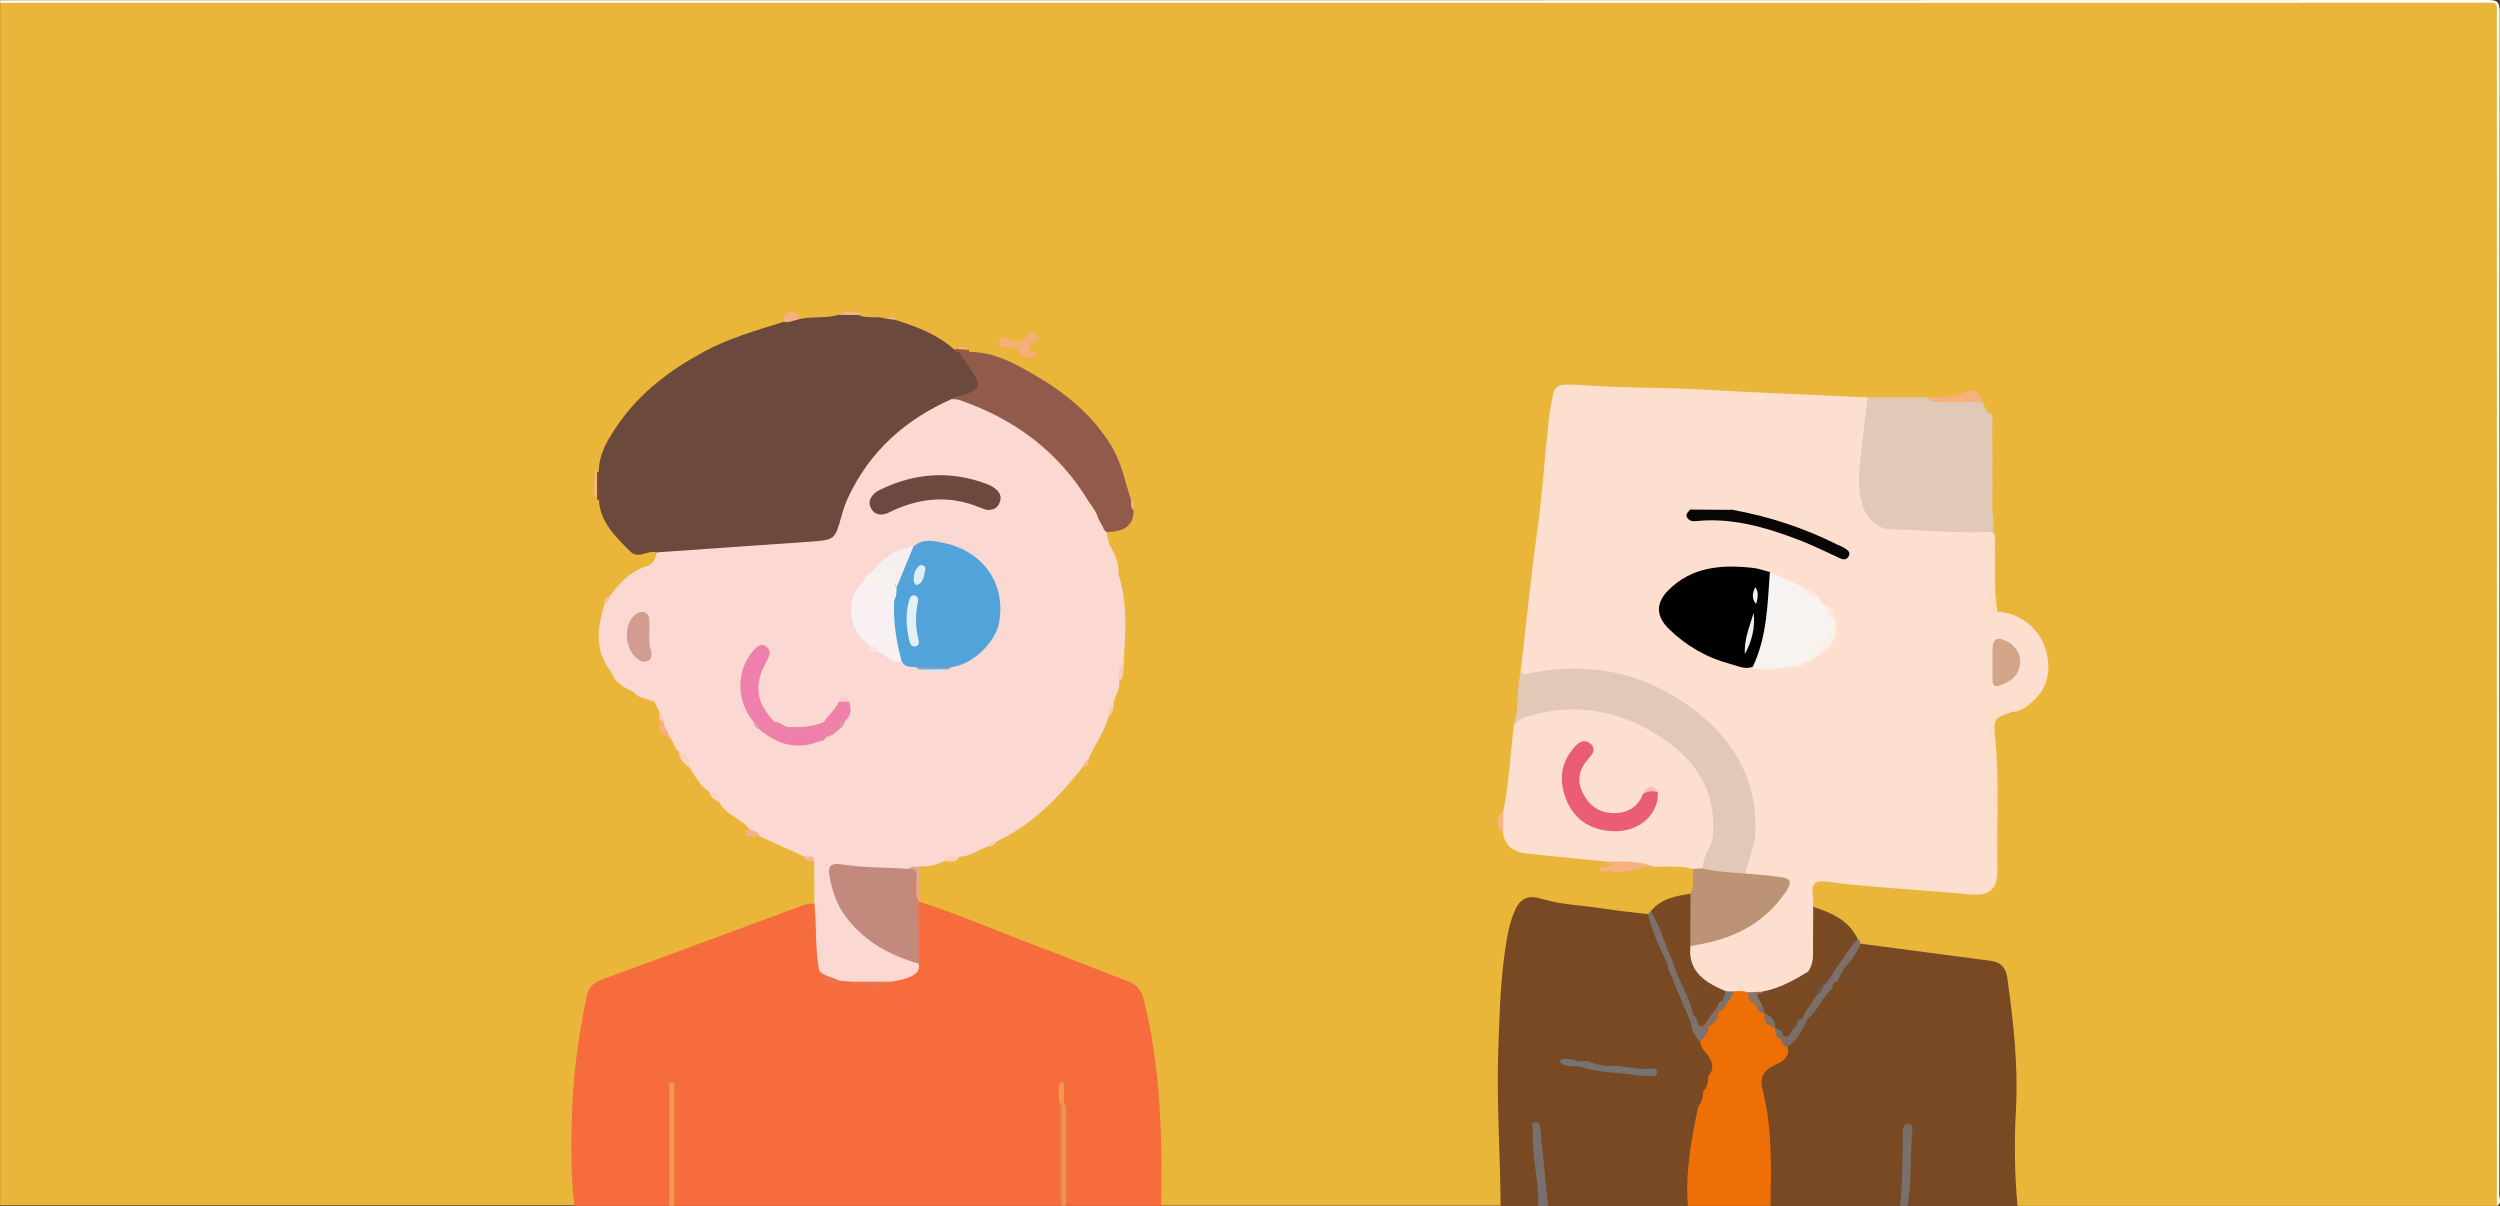 <svg width="595" height="287" viewBox="0 0 595 287" fill="none" xmlns="http://www.w3.org/2000/svg">
<rect x="0" y="0" width="595" height="287" fill="#333333" stroke="none"/>
<g clip-path="url(#clip0_5114_43867)">
<path d="M594.256 287H480.165C478.677 284.941 478.677 282.509 478.652 280.177C478.628 273.975 478.702 267.772 478.95 261.545C479.322 252.093 478.305 242.64 476.768 233.262C476.347 230.632 474.537 229.789 472.182 229.441C464.075 228.3 455.943 227.258 447.812 226.166C446.25 225.968 444.663 225.819 443.175 225.224C442.556 224.951 442.109 224.454 441.738 223.909C440.2 221.304 437.969 219.492 435.267 218.178C433.656 217.384 431.697 216.962 430.804 215.076C430.581 214.406 430.507 213.712 430.507 213.042C430.457 209.742 431.399 208.675 434.722 208.849C439.556 209.122 444.365 209.693 449.175 210.238C455.571 210.958 461.943 211.404 468.364 211.851C473.049 212.174 474.115 211.206 474.537 206.542C474.661 197.784 474.587 189.001 474.562 180.243C474.562 178.085 473.892 176.001 473.942 173.793C474.041 170.22 474.487 169.6 478.057 168.98C478.504 168.806 478.975 168.632 479.446 168.533C481.057 168.235 482.297 167.293 483.462 166.201C489.015 160.644 487.305 150.248 477.983 146.775C476.892 146.378 475.603 146.403 474.859 145.237C473.644 142.731 474.066 140.051 473.967 137.422C473.843 133.998 474.239 130.574 473.719 127.15C473.62 126.828 473.57 126.48 473.52 126.133C473.025 117.896 473.322 109.684 473.273 101.447C473.273 100.653 473.397 99.884 473.074 99.14C472.901 98.892 472.702 98.619 472.529 98.371C471.909 97.478 471.24 96.634 470.942 95.567C470.223 94.054 468.76 94.029 467.62 94.476C464.546 95.642 461.348 95.146 458.224 95.493C453.687 95.493 449.15 95.667 444.638 95.394C439.68 95.865 434.746 95.146 429.838 94.724C421.532 94.029 413.227 94.749 404.947 93.756C395.997 92.689 386.948 93.459 377.973 92.615C371.23 91.995 370.362 92.565 369.792 99.314C369.346 104.425 368.379 109.486 368.205 114.646C368.082 118.194 367.338 121.692 366.941 125.215C365.677 135.908 364.412 146.601 363.247 157.294C363.173 158.088 362.95 158.857 362.751 159.602C362.305 160.619 362.255 161.735 362.355 162.777C362.677 166.251 361.71 169.55 361.14 172.9C360.47 179.549 360.495 186.297 358.537 192.772C357.024 194.658 357.049 196.543 358.487 198.454C359.652 200.761 361.611 201.853 364.115 202.175C370.214 202.994 376.412 203.068 382.461 204.334C382.634 204.383 382.907 204.433 382.981 204.582C384.27 207.733 386.824 206.467 388.857 206.021C390.568 205.649 392.253 205.276 393.989 205.152C397.063 205.4 400.335 204.284 403.137 206.467C404.203 208.527 404.203 210.536 402.988 212.546C401.178 214.009 398.749 213.96 396.765 215.027C395.476 215.721 394.162 216.366 393.047 217.384C392.65 217.706 392.204 217.929 391.708 218.053C383.7 217.781 375.817 216.416 367.933 215.076C363.52 214.332 361.809 215.2 360.545 219.567C358.983 225.025 358.685 230.657 358.239 236.264C357.347 247.304 357.52 258.369 357.619 269.41C357.669 273.95 358.413 278.465 358.19 283.006C358.115 284.37 358.239 285.809 357.198 286.926H276.377C275.187 285.611 275.435 283.948 275.46 282.385C275.609 271.593 275.286 260.826 273.7 250.133C273.154 246.411 272.237 242.764 271.543 239.067C271.047 236.438 269.659 234.899 267.204 233.957C259.271 230.88 251.313 227.878 243.404 224.727C235.967 221.775 228.455 218.947 220.993 216.019C219.976 215.622 218.96 215.225 218.34 214.233C217.646 211.628 217.67 208.998 218.29 206.368C219.927 204.681 222.331 205.103 224.265 204.284C225.554 204.011 226.967 204.334 228.083 203.366C230.413 202.622 232.62 201.605 234.851 200.687C235.694 200.563 236.388 200.116 237.058 199.645C245.264 195.427 251.412 188.828 257.362 182.005C258.081 181.583 258.378 180.913 258.478 180.119C259.94 176.795 261.8 173.694 263.287 170.394C263.709 169.525 264.254 168.682 264.204 167.64C264.378 165.705 265.394 163.993 265.717 162.083C266.411 160.668 266.783 159.18 266.51 157.592C266.584 153.027 267.279 148.462 266.584 143.847C266.237 141.639 266.064 139.406 265.518 137.223C265.32 134.618 264.502 132.162 263.461 129.78C263.312 129.507 263.188 129.21 263.114 128.912C262.94 127.994 262.519 127.076 263.337 126.232C263.907 125.811 264.601 125.736 265.295 125.637C267.675 125.372 268.89 124.033 268.94 121.618C268.741 120.65 269.609 119.558 268.568 118.69C267.279 116.532 266.956 114.051 266.138 111.743C263.907 105.417 259.94 100.381 254.759 96.213C250.445 92.739 245.908 89.688 240.9 87.256C237.727 85.718 234.405 84.998 231.033 84.254C230.785 84.18 230.537 84.056 230.314 83.907C229.471 83.088 228.43 83.411 227.438 83.46C227.166 83.46 226.893 83.386 226.645 83.287C222.629 80.235 217.943 78.498 213.357 76.588C212.464 75.397 211.373 76.662 210.407 76.389C208.423 76.042 206.266 76.786 204.457 75.372C204.531 74.777 204.432 74.553 203.688 74.777C202.324 75.174 200.812 74.851 199.498 75.596C196.622 76.588 193.647 76.265 190.722 76.389C189.358 75.496 187.945 74.057 186.904 76.762C185.937 77.903 184.499 78.052 183.185 78.399C172.128 81.351 162.212 86.462 153.857 94.302C148.725 99.115 144.609 104.797 143.048 111.917C142.899 112.14 142.7 112.289 142.477 112.364C141.833 114.324 142.651 116.383 142.031 118.318C141.957 118.566 141.982 118.74 142.031 118.715C142.105 118.665 142.18 118.591 142.229 118.516C142.502 118.516 142.75 118.591 142.948 118.789C144.039 122.387 145.725 125.637 148.403 128.366C150.138 130.127 151.799 131.666 154.526 130.624C155.171 130.376 155.89 130.549 156.46 131.07C157.154 133.08 156.014 134.444 154.452 135.065C150.758 136.553 148.105 139.233 145.576 142.086C144.857 142.607 144.634 143.376 144.634 144.219C143.023 149.355 142.849 154.367 145.948 159.081C146.841 161.661 149.27 162.604 151.179 164.092C152.617 165.233 154.576 165.308 156.014 166.474C156.857 167.144 157.427 167.987 157.625 169.079C157.724 169.65 157.724 170.22 157.724 170.791C157.575 172.478 157.799 173.966 159.559 174.76C160.798 175.753 161.319 177.192 162.038 178.507C162.509 179.896 163.253 181.087 164.368 182.054C166.129 183.841 167.17 186.198 169.054 187.91C169.823 188.803 170.69 189.621 171.558 190.415C172.971 192.102 174.83 193.244 176.591 194.534C177.458 195.179 178.326 195.849 178.648 196.965C178.797 198.553 180.037 198.007 180.929 198.156C184.673 199.595 188.342 201.183 191.788 203.267C192.457 204.16 193.846 204.21 194.317 205.376C194.912 208.527 195.11 211.653 194.168 214.754C193.647 215.572 192.78 215.796 191.937 216.094C176.442 221.576 161.145 227.58 145.651 233.039C142.254 234.229 140.643 236.239 139.973 239.787C137.42 253.184 136.726 266.681 136.998 280.252C137.048 282.435 138.362 284.742 136.676 286.851H0.024C0.024 191.408 0.024 95.964 0.024 0.496C1.066 0.099 2.181 0.372 3.247 0.372C199.126 0.372 395.005 0.372 590.884 0.372C594.975 0.372 594.553 -0.074 594.553 3.994C594.553 97.254 594.553 190.515 594.553 283.775C594.553 284.842 594.826 285.958 594.281 287H594.256Z" fill="#EAB639"/>
<path d="M136.702 287C135.809 279.904 135.958 272.784 136.107 265.664C136.33 256.087 137.693 246.61 139.602 237.231C140.024 235.197 141.015 233.981 143.023 233.237C158.791 227.456 174.534 221.576 190.301 215.746C191.417 215.324 192.557 214.952 193.772 215.051C195.235 217.334 195.136 219.939 195.26 222.47C195.383 225.025 195.383 227.605 195.805 230.136C195.78 233.138 197.763 233.212 199.945 232.989C200.788 232.766 201.606 232.766 202.424 232.989C205.647 234.502 208.87 235.768 212.118 233.063C212.986 232.592 213.952 232.344 214.894 232.121C216.729 231.649 217.795 230.582 217.795 228.598C217.646 225.571 217.622 222.544 217.795 219.517C217.969 217.979 217.547 216.366 218.341 214.903C218.464 214.779 218.613 214.679 218.737 214.555C228.679 217.805 238.273 221.973 248.041 225.645C254.859 228.225 261.627 230.955 268.444 233.535C270.601 234.354 271.667 235.693 272.238 237.976C276.254 254.102 276.651 270.526 276.353 287H254.363C253.297 285.859 253.545 284.445 253.495 283.08C253.371 276.778 253.743 270.501 253.297 264.2C253.123 263.753 252.9 263.331 252.727 262.885C252.479 261.992 252.627 261.049 252.553 260.131C252.603 261.099 252.503 262.066 252.677 263.034C253.024 270.204 252.776 277.374 252.826 284.544C252.826 285.462 252.627 286.305 251.983 287H160.477C159.609 285.983 159.907 284.742 159.907 283.576C159.882 276.555 159.907 269.534 159.907 262.513C159.907 269.633 159.907 276.753 159.907 283.874C159.907 284.941 160.13 286.082 159.312 287H136.726H136.702Z" fill="#F66C3D"/>
<path d="M442.754 224.578C453.142 225.943 463.53 227.332 473.918 228.697C476.273 228.995 477.413 230.434 477.711 232.592C479.198 243.062 480.363 253.556 479.793 264.175C479.372 271.792 479.471 279.408 480.165 287H454.01C453.093 282.658 453.836 278.292 453.936 273.95C453.96 272.685 454.208 271.419 454.258 270.179C454.258 269.832 454.332 269.162 454.134 269.187C453.489 269.311 453.96 269.956 453.836 270.353C453.638 274.893 454.035 279.458 453.341 283.998C453.167 285.09 453.068 286.156 452.25 287H421.359C420.368 285.958 420.417 284.643 420.417 283.378C420.492 274.769 420.268 266.185 418.335 257.749C417.913 255.864 418.657 254.747 420.145 253.804C421.954 252.638 423.913 251.572 424.83 249.413C426.59 247.106 428.276 244.774 429.788 242.293C431.871 239.936 432.962 236.76 435.788 235.023C436.805 234.775 437.722 234.105 438.837 234.13C439.259 234.155 439.631 234.304 439.953 234.602C440.052 234.775 440.151 234.949 440.176 235.123C440.226 235.396 440.3 235.668 440.498 235.197C440.821 234.403 441.391 233.709 441.565 232.84C441.664 232.592 441.788 232.344 441.912 232.121C442.407 231.401 442.507 230.781 441.49 230.434C440.622 229.962 440.374 229.193 440.424 228.275C440.796 226.762 441.391 225.397 442.854 224.603L442.754 224.578Z" fill="#784922"/>
<path d="M357.148 287C357.074 274.471 356.132 261.942 356.603 249.388C356.95 240.134 357.148 230.831 358.983 221.701C359.33 219.964 359.851 218.252 360.57 216.639C361.958 213.588 363.867 212.992 367.065 213.96C371.899 215.399 376.982 215.473 381.94 216.292C385.337 216.838 388.783 217.136 392.204 217.557C394.41 220.162 394.881 223.537 396.319 226.489C396.741 227.357 397.063 228.275 397.435 229.168C397.807 230.558 398.55 231.823 398.972 233.212C400.261 236.413 401.55 239.588 402.815 242.789C403.137 243.583 403.434 244.377 403.211 245.27C402.939 245.915 402.443 246.386 402.021 246.932C400.782 248.57 402.839 249.066 403.137 250.157C402.641 252.738 404.525 254.375 405.591 256.335C405.591 257.228 405.17 257.65 404.277 257.625C403.311 257.377 402.492 256.856 401.773 256.211C401.501 255.938 401.848 256.335 401.6 256.037C401.699 256.137 401.773 256.211 401.897 256.31C402.294 256.881 401.773 257.526 402.344 258.196C404.228 260.379 404.104 261.421 401.897 263.604C402.988 263.207 404.029 262.339 404.649 263.877C405.219 266.507 404.104 268.938 403.633 271.395C402.889 275.191 402.616 278.986 402.691 282.832C402.691 284.296 402.839 285.809 401.724 287.025H368.453C366.272 284.122 366.966 280.599 366.445 277.349C366.073 275.017 366.346 272.61 365.776 270.278C365.776 274 366.222 277.672 366.743 281.343C367.015 283.254 367.511 285.288 366.073 287.025H357.148V287Z" fill="#784922"/>
<path d="M401.724 287C401.079 278.937 402.517 271.097 404.203 263.257C403.955 261.967 404.525 260.801 404.823 259.585C405.244 258.419 405.963 257.377 406.013 256.087C406.93 254.301 406.608 252.688 405.517 251.075C404.847 250.108 404.079 249.14 404.327 247.825C404.798 246.535 405.666 245.468 406.161 244.203C407.103 243.136 408.07 242.045 408.541 240.655C409.236 239.663 410.277 238.968 410.822 237.852C411.368 237.008 411.715 235.991 412.682 235.47C413.723 235.048 414.739 235.023 415.781 235.47C416.995 236.438 417.268 238.149 418.557 239.043C419.152 239.762 419.896 240.358 420.367 241.176C420.689 242.665 421.904 243.508 422.797 244.6C423.268 245.344 423.516 246.213 424.16 246.858C424.631 247.577 425.301 248.197 425.449 249.115C426.168 251.745 423.987 252.738 422.4 253.482C419.475 254.871 418.78 256.583 419.574 259.709C421.83 268.666 421.532 277.845 421.383 287H401.773H401.724Z" fill="#ED6F06"/>
<path d="M594.256 287C594.256 192.847 594.256 98.718 594.256 4.565C594.256 0.099 594.802 0.645 590.289 0.645C393.543 0.645 196.796 0.645 0.049 0.645C0.149 0.471 -0.273 0.025 0.322 0.05C1.115 0.074 1.909 0.05 2.702 0.05C199.126 0.05 395.551 0.074 591.975 0C594.281 0 594.925 0.298 594.925 2.828C594.851 96.659 594.851 190.49 594.826 284.321C594.826 285.189 595.52 286.33 594.281 287H594.256Z" fill="white"/>
<path d="M366.074 287C366.346 281.046 364.462 275.24 364.834 269.311C364.884 268.542 364.016 267.276 365.404 267.103C366.569 266.954 366.545 268.169 366.644 269.063C367.239 275.042 367.834 281.021 368.454 287H366.074V287Z" fill="#79706D"/>
<path d="M455.15 269.162C454.555 275.091 455.026 281.095 454.01 287H452.225C452.869 281.07 452.77 275.141 452.894 269.187C453.638 268.343 454.357 266.78 455.15 269.187V269.162Z" fill="#79706C"/>
<path d="M159.286 287V257.724H160.476V287H159.286Z" fill="#F09B49"/>
<path d="M253.172 262.637L253.767 263.257C254.437 270.005 253.891 276.778 254.04 283.527C254.04 284.693 254.337 285.884 253.767 287H252.577C251.908 281.988 252.428 276.952 252.304 271.94C252.23 269.261 252.304 266.606 252.304 263.927C252.304 263.282 252.602 262.86 253.197 262.637H253.172Z" fill="#F28F58"/>
<path d="M252.602 263.232V287H251.982V262.066C253.098 262.017 252.925 262.587 252.602 263.257V263.232Z" fill="#E77837"/>
<path d="M253.768 287C253.768 279.086 253.768 271.171 253.768 263.257C254.71 264.15 254.338 265.291 254.338 266.333C254.363 273.23 254.338 280.128 254.338 287H253.743H253.768Z" fill="#E67636"/>
<path d="M415.954 236.165C414.814 235.768 413.649 235.842 412.484 235.966C411.938 236.363 411.343 236.611 410.649 236.537C407.674 235.817 405.244 234.155 403.335 231.798C401.774 229.863 400.98 227.705 401.997 225.224C403.112 223.859 404.773 223.834 406.286 223.512C413.277 221.973 419.227 218.798 423.442 212.868C423.987 212.099 424.979 211.355 424.359 210.288C423.863 209.42 422.822 209.569 421.929 209.494C419.599 209.32 417.194 209.444 415.112 208.006C414.517 206.914 414.963 205.897 415.335 204.855C418.26 196.419 417.12 188.356 412.558 180.913C404.278 167.466 391.733 161.14 376.238 160.222C372.395 159.999 368.528 160.073 364.71 160.966C363.669 161.214 362.305 161.661 361.884 159.924C363.247 148.809 364.289 137.645 365.85 126.53C367.04 118.07 367.586 109.511 368.478 101.001C368.726 98.569 369.173 96.138 369.644 93.707C369.966 92.094 371.156 91.523 372.718 91.523C375.866 91.523 379.015 91.846 382.163 91.995C389.65 92.342 397.162 92.268 404.649 92.689C417.938 93.459 431.226 93.955 444.514 94.575C445.605 95.741 445.258 97.13 445.134 98.52C444.614 104.425 443.077 110.23 443.622 116.234C444.217 122.759 446.646 124.917 453.092 125.066C459.117 125.215 465.141 125.885 471.19 125.662C472.281 125.612 473.372 125.786 474.264 126.555V126.605C474.835 132.112 474.388 137.645 474.463 143.153C474.463 144.12 474.091 145.162 475.405 145.609C480.289 145.758 485.247 149.256 486.809 154.392C488.222 159.031 487.677 163.522 483.71 166.995C482.346 167.491 481.132 168.211 480.14 169.277L478.975 169.426C474.438 168.98 473.669 169.922 474.339 174.363C474.686 176.671 474.76 179.052 474.835 181.409C475.033 189.87 474.24 198.33 475.355 206.765C475.554 211.653 473.545 213.315 468.587 212.843C460.679 212.099 452.745 211.603 444.812 210.933C441.391 210.635 437.969 210.263 434.573 209.817C432.143 209.494 431.053 210.338 431.424 212.868C431.573 213.836 431.499 214.828 431.524 215.821C432.887 220.956 433.185 226.042 431.102 231.079C427.73 234.13 423.813 236.041 419.326 236.735C418.161 236.735 416.971 236.884 415.93 236.165H415.954Z" fill="#FCDFCF"/>
<path d="M218.638 229.292C219.084 231.525 217.398 232.195 215.861 232.766C214.671 233.212 213.407 233.361 212.167 233.634C208.994 234.75 205.845 234.403 202.697 233.634L199.746 233.411C197.862 233.262 195.929 233.138 194.986 231.079C193.92 225.794 194.416 220.386 193.821 215.052C193.821 211.702 193.796 208.353 193.772 205.028C193.226 204.135 191.962 204.681 191.392 203.837C187.871 202.225 184.326 200.637 180.806 199.024C180.062 198.355 178.649 198.553 178.376 197.263C176.269 194.782 172.773 193.889 171.137 190.887C170.691 189.721 169.872 188.927 168.757 188.431C166.501 186.992 165.435 184.635 164.022 182.551C163.327 181.285 162.633 179.995 161.617 178.928C160.303 178.085 160.377 176.323 159.262 175.331C158.419 174.413 157.353 173.594 157.526 172.106C157.501 171.163 157.427 170.22 156.931 169.377L155.741 166.97C154.923 165.779 156.014 165.432 156.609 164.911C156.956 164.836 156.659 165.258 156.758 164.886C156.807 164.688 156.659 164.663 156.609 164.886C156.311 165.01 156.014 164.985 155.716 164.886C155.146 164.613 154.725 164.142 154.229 163.745C153.708 163.174 152.94 162.951 152.394 162.479C152.295 162.579 152.469 162.628 152.444 162.703C152.494 163.1 152.37 163.422 152.097 163.695C151.75 163.943 151.353 164.043 150.932 164.018C150.064 163.968 149.37 163.497 149.147 162.728C148.576 160.867 147.089 160.346 145.477 159.924C142.106 155.731 141.957 151.042 143.246 146.105C143.445 145.361 143.643 144.616 143.866 143.847C144.263 143.252 144.436 142.508 145.006 142.036C147.386 138.786 150.014 135.908 154.105 134.717C155.568 134.296 155.94 132.832 156.311 131.492C158.716 129.731 161.592 130.103 164.27 129.929C173.74 129.284 183.186 128.391 192.681 127.969C193.474 127.944 194.243 127.671 195.036 127.622C197.49 127.473 198.457 126.183 199.127 123.801C202.87 110.056 212.117 101.05 224.563 94.922C225.009 94.699 225.505 94.6 225.976 94.501C227.488 94.178 228.926 94.55 230.315 95.046C241.991 99.289 251.288 106.633 258.453 116.73C258.974 117.45 259.395 118.244 259.618 119.112C259.717 120.65 259.47 122.337 261.354 123.082C261.527 123.28 261.651 123.503 261.75 123.751C261.775 124.62 262.692 124.942 262.965 125.662C263.015 125.959 262.965 126.232 262.841 126.48C261.949 127.498 260.833 127.423 259.693 127.076C259.544 127.026 259.47 126.803 259.395 126.753C259.023 126.629 259.048 127.175 259.271 126.853C259.494 126.53 259.718 127.274 259.47 126.977C260.61 128.341 263.114 126.704 263.833 128.961C263.907 129.11 263.932 129.259 263.907 129.433C264.106 129.78 264.403 130.276 264.254 130.524C262.692 133.303 264.651 134.916 266.213 136.677C268.419 143.698 267.874 150.869 267.378 158.039C266.56 159.329 266.981 160.941 266.287 162.256C266.734 164.39 264.874 166.027 264.973 168.111C264.279 168.781 264.304 169.749 263.882 170.543C262.816 174.14 260.56 177.192 259.073 180.591C258.627 181.161 258.527 181.955 257.833 182.377C252.082 189.671 245.735 196.27 237.157 200.29C236.537 200.637 235.818 200.86 235.298 201.381C232.943 202.175 230.934 203.862 228.306 203.887C227.265 204.855 225.629 203.887 224.637 205.004C222.778 205.946 220.77 206.244 218.712 206.244C217.993 206.864 217.101 207.088 216.208 207.385C211.275 207.807 206.391 206.914 201.457 206.815C198.259 206.765 197.961 206.79 198.705 210.015C200.639 218.649 206.738 223.487 214.374 226.836C215.861 227.506 217.72 227.531 218.638 229.243V229.292Z" fill="#FBD9D2"/>
<path d="M226.447 94.997C215.514 99.835 207.085 107.327 201.928 118.244C201.209 119.732 200.688 121.345 200.242 122.933C198.705 128.49 198.656 128.515 192.582 128.937C180.483 129.755 168.41 130.624 156.311 131.467C156.212 131.467 156.113 131.467 156.014 131.418C154.006 130.946 151.923 133.204 149.915 131.169C146.469 127.696 142.874 124.322 142.527 118.988C141.734 116.705 141.709 114.423 142.527 112.14C142.552 107.774 144.858 104.276 147.163 100.926C152.345 93.434 159.435 88.1 167.393 83.783C173.467 80.483 180.037 78.622 186.557 76.588C187.623 75.695 188.739 75.099 190.102 75.992C193.251 75.223 196.548 75.868 199.672 74.901C201.209 74.479 202.721 74.38 204.234 74.95C206.391 75.943 208.771 75.124 210.952 75.868C211.696 75.868 212.464 75.546 213.134 76.141C218.117 77.754 223.026 79.54 227.017 83.113C227.364 83.733 228.133 83.311 228.554 83.758C230.463 85.519 231.703 87.728 232.719 90.06C233.785 92.491 233.215 93.508 230.662 94.451C229.248 94.972 227.736 94.525 226.348 94.997H226.447Z" fill="#6B493D"/>
<path d="M357.769 193.144C359.132 186.471 359.479 179.648 360.248 172.9C360.545 170.766 362.132 169.997 363.892 169.501C374.801 166.3 385.015 168.26 394.634 173.942C399.568 176.844 403.633 180.74 406.187 185.974C409.658 193.12 409.732 200.215 405.344 207.088C404.501 207.534 403.683 207.46 402.939 206.864C399.84 205.897 396.617 206.368 393.469 206.219C391.932 205.673 390.37 205.996 388.808 206.046C386.725 206.12 384.668 205.971 382.734 205.078C376.363 204.458 370.016 203.862 363.669 203.192C360.744 202.895 358.339 201.803 357.769 198.479C356.975 196.692 356.852 194.906 357.794 193.144H357.769Z" fill="#FCDFD0"/>
<path d="M474.264 126.555C466.281 127.051 458.323 126.108 450.34 125.984C446.77 125.935 444.465 123.702 443.374 120.501C441.961 116.333 442.407 112.016 442.952 107.724C443.498 103.358 443.969 98.966 444.49 94.575C449.225 94.575 453.96 94.575 458.695 94.575C461.15 95.592 463.678 95.171 466.182 94.947C468.141 94.774 470.075 94.401 471.81 95.741L473 98.123C472.851 98.247 472.752 98.371 472.653 98.545C472.752 98.396 472.876 98.247 473 98.123C474.76 98.52 474.165 99.959 474.165 101.026C474.24 107.799 474.24 114.597 474.19 121.37C474.19 123.106 474.884 124.843 474.215 126.58L474.264 126.555Z" fill="#E2C8B6"/>
<path d="M405.245 206.691C405.27 203.738 407.526 201.53 407.724 198.553C408.418 188.48 403.782 181.186 395.874 175.827C385.982 169.129 375.173 166.995 363.496 170.518C362.083 170.94 361.017 171.684 360.248 172.9C361.587 168.657 360.868 164.167 361.909 159.899C362.554 160.594 363.297 160.42 364.116 160.247C377.9 157.418 390.692 159.899 402.072 168.111C412.038 175.281 418.062 184.808 417.814 197.61C417.74 201.233 416.153 204.458 415.434 207.906C411.84 209.246 408.443 208.924 405.27 206.691H405.245Z" fill="#E2C8B6"/>
<path d="M226.447 94.997C226.695 94.848 226.918 94.625 227.191 94.55C233.835 92.863 234.108 92.044 230.017 86.487C229.373 85.619 228.827 84.701 228.207 83.808C229.026 83.038 229.869 83.237 230.736 83.758C236.661 83.758 241.62 86.561 246.529 89.415C253.743 93.632 260.04 98.842 264.478 106.087C266.932 110.081 267.75 114.646 269.188 118.988C269.907 119.658 269.238 120.675 269.783 121.394C269.915 124.835 267.783 126.58 263.387 126.629C262.99 126.629 262.916 126.257 262.717 126.034L262.519 125.414C261.85 125.017 261.825 124.248 261.527 123.652C260.362 122.461 259.42 121.146 259.172 119.459C251.933 107.451 241.397 99.661 228.257 95.171C227.712 94.997 227.092 95.046 226.497 94.997H226.447Z" fill="#905B4B"/>
<path d="M405.245 206.691C408.592 207.46 412.013 207.683 415.409 207.906C418.037 208.154 420.69 208.303 423.318 208.675C426.417 209.097 426.64 209.841 424.904 212.397C420.194 219.319 413.476 222.966 405.468 224.578C404.402 224.802 403.361 224.975 402.295 225.174C400.609 221.006 401.03 216.838 402.344 212.67C403.336 210.784 402.741 208.775 402.914 206.815C403.683 206.765 404.476 206.715 405.245 206.666V206.691Z" fill="#BC9375"/>
<path d="M402.344 212.695L402.294 225.199C401.724 231.426 405.988 233.857 410.724 235.917C411.319 236.76 410.872 237.504 410.476 238.249C410.079 238.795 409.534 239.216 409.211 239.812C407.997 241.424 407.005 243.235 405.542 244.674C403.088 245.245 403.484 242.764 402.443 241.821C401.526 238.646 399.914 235.718 398.873 232.592C398.377 231.401 397.708 230.285 397.435 228.995C395.849 224.975 393.741 221.155 392.898 216.863C395.328 213.836 398.848 213.265 402.369 212.695H402.344Z" fill="#794A23"/>
<path d="M430.284 231.302C431.747 229.342 431.499 227.084 431.499 224.851C431.499 221.849 431.524 218.823 431.548 215.821C435.912 217.26 440.027 218.996 442.159 223.512C441.093 226.315 439.804 228.945 436.879 230.334C435.54 230.061 435.614 229.019 435.614 228.027C435.614 226.538 435.614 225.075 435.614 223.785C435.441 226.514 436.259 229.565 434.3 232.195C433.234 233.609 432.094 234.825 430.135 233.584C429.59 232.79 429.714 232.046 430.309 231.327L430.284 231.302Z" fill="#7A4A22"/>
<path d="M475.38 206.79C474.537 204.88 474.215 202.895 474.24 200.811C474.24 193.715 474.265 186.619 474.24 179.524C474.24 177.415 474.513 175.331 473.273 173.247C472.356 171.709 473.075 169.898 474.513 168.632C475.777 170.295 477.983 166.399 479 169.401C474.537 170.989 474.389 171.014 474.884 175.852C475.901 186.148 475.182 196.469 475.38 206.765V206.79Z" fill="#FDDDC5"/>
<path d="M247.024 84.725C245.164 84.775 243.33 86.14 242.313 83.435C241.842 82.195 240.627 82.716 239.71 82.617C238.942 82.517 238.024 82.741 237.826 81.674C237.752 81.351 237.9 80.83 238.123 80.632C238.743 80.111 239.388 80.309 239.983 80.781C241.669 82.046 243.082 81.5 244.371 80.136C245.065 79.416 245.982 78.498 246.825 79.59C247.718 80.731 246.503 81.004 245.685 81.624C243.255 83.485 246.379 83.51 246.999 84.75L247.024 84.725Z" fill="#F7AE7A"/>
<path d="M471.86 95.692C468.513 95.692 465.191 95.692 461.844 95.667C460.679 95.667 459.439 95.84 458.745 94.55C461.547 94.302 464.323 94.848 467.125 93.533C468.662 92.814 471.463 92.442 471.86 95.716V95.692Z" fill="#F7B17E"/>
<path d="M382.709 205.053C386.328 205.004 389.948 204.879 393.443 206.17C389.973 206.269 386.7 208.154 383.105 207.385C382.312 207.212 381.32 207.757 380.676 206.815C381.296 205.797 382.386 206.542 383.056 206.12C383.75 205.673 382.758 205.45 382.709 205.053V205.053Z" fill="#F7B27F"/>
<path d="M437.3 229.962C438.961 227.853 440.176 225.372 442.159 223.512C442.63 223.735 442.704 224.157 442.754 224.603C442.605 226.018 441.341 226.886 440.919 228.151C440.151 230.235 439.011 232.096 437.647 233.833C437.226 234.254 436.73 234.552 436.11 234.627C435.465 234.627 434.945 234.403 434.697 233.758C434.647 231.873 435.887 230.88 437.275 229.987L437.3 229.962Z" fill="#7D706B"/>
<path d="M392.873 216.863C395.278 220.535 396.22 224.851 398.08 228.771C397.782 229.144 397.46 229.466 396.915 229.441C394.956 225.621 393.245 221.725 392.204 217.533L392.873 216.863Z" fill="#7C716D"/>
<path d="M475.405 145.584C475.306 146.08 475.132 146.75 474.537 146.378C473.843 145.931 472.777 145.262 473.149 144.319C475.405 138.612 473.62 132.658 474.215 126.877C474.215 126.778 474.215 126.679 474.215 126.58C475.231 127.547 474.76 128.813 474.81 129.954C474.983 135.164 474.438 140.399 475.405 145.584V145.584Z" fill="#FDDDC5"/>
<path d="M266.213 136.702C263.337 136.032 261.998 133.651 263.312 131.343C263.684 130.723 263.833 130.103 263.907 129.433C265.246 131.666 266.362 133.973 266.213 136.677V136.702Z" fill="#FBD9CE"/>
<path d="M145.478 159.924C147.957 158.535 149.072 159.924 149.692 162.083C149.89 162.802 150.114 163.373 150.932 163.422C151.254 163.72 151.304 164.067 151.155 164.464L150.857 164.712C148.601 163.621 146.296 162.604 145.478 159.924V159.924Z" fill="#FBD9CF"/>
<path d="M262.668 126.034C262.891 126.232 263.114 126.431 263.337 126.629C263.511 127.398 263.684 128.192 263.833 128.961C262.941 129.16 262.569 127.622 261.503 128.341C259.247 129.83 259.073 128.316 259.073 126.605C260.263 126.431 261.577 127.051 262.643 126.034H262.668Z" fill="#FBD9CE"/>
<path d="M156.906 164.613L155.741 166.97C154.105 166.275 152.072 166.375 150.882 164.712L151.006 164.588C152.592 163.621 154.154 163.621 155.716 164.613H156.906V164.613Z" fill="#FBD9CF"/>
<path d="M190.177 76.017C188.987 76.141 187.896 76.91 186.632 76.613C186.657 75.546 186.458 74.355 188.119 74.305C189.359 74.281 190.301 74.454 190.177 75.993V76.017Z" fill="#F6B07D"/>
<path d="M216.283 206.74C217.002 206.07 217.869 206.219 218.712 206.294C218.712 209.048 218.712 211.801 218.712 214.555V214.63C217.15 214.431 217.373 213.166 217.274 212.149C217.15 210.983 217.274 209.792 217.175 208.626C216.977 207.956 216.506 207.41 216.258 206.765L216.283 206.74Z" fill="#EAA78E"/>
<path d="M357.769 193.144C357.769 194.931 357.769 196.717 357.744 198.479C356.157 196.692 355.612 194.906 357.769 193.144Z" fill="#F8B382"/>
<path d="M158.046 171.808C157.798 173.197 159.286 174.016 159.236 175.331C156.732 174.884 156.856 172.999 156.931 171.138C157.625 170.84 157.774 171.411 158.046 171.808V171.808Z" fill="#F7B180"/>
<path d="M161.592 178.904C163.501 179.375 164.22 180.64 163.997 182.526C162.534 181.757 161.666 180.591 161.592 178.904Z" fill="#FAD2C0"/>
<path d="M142.081 118.814C140.816 116.581 141.61 114.2 141.635 111.867C141.709 111.867 141.833 111.867 141.858 111.867C141.957 112.041 142.006 112.215 142.081 112.413C142.502 114.547 142.502 116.681 142.081 118.814V118.814Z" fill="#F6B78F"/>
<path d="M178.351 197.238C179.12 197.883 180.508 197.685 180.781 199C180.111 199 179.417 199.074 178.748 199.049C176.343 198.975 177.756 198.007 178.351 197.238V197.238Z" fill="#F7B386"/>
<path d="M224.662 205.028C225.331 202.895 227.092 204.185 228.331 203.912C227.538 205.723 225.926 204.78 224.662 205.028Z" fill="#FAD1BE"/>
<path d="M168.707 188.406C170.666 188.108 171.434 188.952 171.087 190.862C169.922 190.391 169.128 189.597 168.707 188.406Z" fill="#FAD5C9"/>
<path d="M142.081 118.814C142.081 116.681 142.081 114.547 142.081 112.413C142.255 112.339 142.428 112.264 142.577 112.19C142.577 114.473 142.577 116.755 142.577 119.038C142.403 118.963 142.255 118.889 142.081 118.814V118.814Z" fill="#8D4B1F"/>
<path d="M266.288 162.306C266.387 160.842 265.643 159.13 267.378 158.088C267.478 159.602 267.552 161.14 266.288 162.306Z" fill="#FACCB6"/>
<path d="M480.165 169.277C480.785 167.64 481.95 166.821 483.735 166.995C482.719 168.037 481.578 168.856 480.165 169.277Z" fill="#FDDDC5"/>
<path d="M204.308 74.975L199.746 74.926C201.308 73.735 203.118 74.553 204.804 74.38C204.853 74.38 204.903 74.504 204.952 74.553L204.333 74.975H204.308Z" fill="#F7B68C"/>
<path d="M191.367 203.813C192.185 204.185 193.747 203.019 193.747 205.004C192.805 204.904 191.59 205.351 191.367 203.813Z" fill="#F8B791"/>
<path d="M230.736 83.783L228.208 83.832C227.737 83.783 227.29 83.659 227.142 83.113C227.34 83.113 227.513 83.088 227.687 83.038C228.654 82.964 229.67 82.641 230.588 83.262C230.637 83.435 230.687 83.609 230.736 83.758V83.783Z" fill="#9F5A31"/>
<path d="M263.882 170.567C263.907 169.6 263.535 168.459 264.973 168.136C264.998 169.129 264.576 169.898 263.882 170.567Z" fill="#FACCAB"/>
<path d="M213.233 76.141L211.052 75.868C211.845 75.496 212.638 75.025 213.233 76.141Z" fill="#F5B58F"/>
<path d="M230.563 83.262C229.596 83.187 228.629 83.113 227.662 83.038C228.679 82.468 229.67 82.294 230.563 83.262Z" fill="#F7B68E"/>
<path d="M269.758 121.419C268.99 120.749 269.262 119.856 269.163 119.013C270.651 119.484 269.461 120.625 269.758 121.419Z" fill="#F3B28C"/>
<path d="M235.322 201.406C235.496 200.265 236.314 200.24 237.182 200.314C236.76 201.009 236.19 201.481 235.322 201.406Z" fill="#FBCEB1"/>
<path d="M257.858 182.402C257.933 181.583 258.404 181.012 259.098 180.64C259.123 181.533 259.098 182.402 257.858 182.402Z" fill="#F8B98E"/>
<path d="M158.047 171.808C157.675 171.585 157.304 171.361 156.932 171.138C156.932 170.543 156.932 169.972 156.932 169.401C157.675 170.047 158.072 170.84 158.072 171.833L158.047 171.808Z" fill="#FACFB4"/>
<path d="M145.006 142.036C145.031 142.905 144.585 143.45 143.866 143.847C143.816 142.979 143.816 142.135 145.006 142.036Z" fill="#F8BEA0"/>
<path d="M216.283 206.74C216.903 206.889 217.671 206.666 218.068 207.435C217.448 211.429 217.746 215.374 218.638 219.319C218.638 222.668 218.638 225.993 218.638 229.342C211.944 227.432 206.093 224.256 201.68 218.699C199.201 215.573 197.987 212.025 197.367 208.179C197.02 205.996 198.036 205.376 200.094 205.698C205.449 206.542 210.878 206.443 216.283 206.765V206.74Z" fill="#C28A7D"/>
<path d="M202.672 233.634C205.821 233.634 208.994 233.634 212.143 233.634C210.804 235.371 208.176 235.743 205.994 234.825C204.928 234.354 203.416 235.073 202.647 233.634H202.672Z" fill="#ED714A"/>
<path d="M218.638 219.294C218.365 219.17 217.894 219.046 217.869 218.922C217.572 215.076 216.754 211.231 218.068 207.435C218.44 209.817 217.423 212.322 218.712 214.63C218.687 216.193 218.663 217.731 218.638 219.294Z" fill="#CE856D"/>
<path d="M194.962 231.079C196.276 232.443 198.21 232.468 199.722 233.411C198.284 234.775 195.73 233.535 194.962 231.079Z" fill="#ED714A"/>
<path d="M252.602 263.232L252.007 262.041C252.131 260.577 251.685 259.039 252.33 257.65H253.197V262.612L252.627 263.207L252.602 263.232Z" fill="#F19A4D"/>
<path d="M215.985 236.512C215.911 236.983 215.539 237.033 215.167 237.033C214.795 237.033 214.349 237.033 214.349 236.512C214.349 236.016 214.795 235.991 215.167 235.991C215.539 235.991 215.935 235.991 215.985 236.537V236.512Z" fill="#ED684A"/>
<path d="M435.019 233.584L436.16 234.13C436.581 234.502 436.507 234.899 436.16 235.272C433.656 237.232 432.763 240.506 430.235 242.442C429.887 242.789 429.466 242.814 429.045 242.59C428.102 240.531 429.962 239.539 430.73 238.149C431.226 237.554 431.673 236.884 432.168 236.264C432.664 235.693 433.11 235.048 433.482 234.403C433.904 233.957 434.152 233.188 435.019 233.584V233.584Z" fill="#7A706B"/>
<path d="M429.119 242.466H430.234C429.044 244.997 427.904 247.528 425.4 249.115C424.16 249.115 424.235 247.9 423.689 247.255C423.417 246.808 423.689 246.56 424.036 246.312C425.053 246.039 425.747 245.344 426.292 244.476C426.838 243.881 427.135 243.136 427.656 242.516C428.127 242.144 428.623 241.945 429.143 242.442L429.119 242.466Z" fill="#7A6F68"/>
<path d="M437.325 233.51C438.143 231.451 439.383 229.689 440.92 228.126C440.945 228.97 440.92 229.888 442.135 229.962C442.606 230.756 442.73 231.55 442.135 232.344C441.391 233.187 440.994 234.378 439.755 234.726H438.565C438.218 234.254 437.499 234.155 437.325 233.51V233.51Z" fill="#744B29"/>
<path d="M439.755 234.726C440.102 233.485 440.895 232.691 442.135 232.344C442.283 233.485 441.788 234.354 441.168 235.321C440.672 236.115 440.598 237.579 439.308 236.884C438.044 236.214 440.102 235.569 439.73 234.726H439.755Z" fill="#7B491D"/>
<path d="M437.325 233.51C438.094 233.56 438.54 233.932 438.565 234.726C437.623 234.354 437.276 236.512 436.16 235.272C436.16 234.899 436.16 234.502 436.16 234.13C436.557 233.932 436.954 233.733 437.35 233.535L437.325 233.51Z" fill="#7B491D"/>
<path d="M455.15 269.162C454.381 267.772 453.662 269.187 452.894 269.162C452.844 268.269 453.142 267.549 454.109 267.475C455.299 267.4 455.15 268.368 455.15 269.137V269.162Z" fill="#7E6B5E"/>
<path d="M442.135 232.344V229.962C443.3 230.756 443.895 231.55 442.135 232.344Z" fill="#7B491D"/>
<path d="M404.625 247.8C404.699 249.463 406.087 250.455 406.831 251.72C407.872 253.482 407.748 254.722 406.558 256.137C406.112 256.459 405.691 256.459 405.269 256.087C403.013 254.698 401.402 253.035 402.889 250.133C402.443 248.967 400.881 248.173 401.699 246.56C401.724 245.816 402.096 245.419 402.84 245.369C404.03 245.716 404.476 246.634 404.6 247.776L404.625 247.8Z" fill="#784A25"/>
<path d="M383.899 253.656C386.725 253.705 389.502 254.574 392.353 254.375C393.096 254.325 394.46 253.953 394.361 255.293C394.262 256.509 392.997 255.988 392.204 256.037C391.435 255.367 390.642 255.368 389.849 255.988C385.287 255.144 380.527 255.467 376.089 253.78C376.064 253.234 376.387 252.911 376.759 252.589L377.949 252.539C379.882 253.234 382.138 252.093 383.899 253.656V253.656Z" fill="#777371"/>
<path d="M405.319 259.734C405.368 261.049 405.095 262.265 404.203 263.257C403.558 263.307 403.087 263.53 402.939 264.225C402.815 264.77 402.715 265.589 401.897 265.043C401.377 264.696 400.93 264.076 400.658 263.48C400.41 262.91 400.683 262.091 401.377 262.19C403.236 262.463 402.864 261.223 402.914 260.205C402.988 258.618 401.823 259.436 401.228 259.139C399.344 258.146 401.897 257.228 401.724 256.112C402.666 256.211 403.881 255.764 404.104 257.303C404.748 257.997 406.112 258.32 405.319 259.734V259.734Z" fill="#784A25"/>
<path d="M399.369 232.319C400.732 235.42 402.418 238.397 403.063 241.772C402.839 242.218 403.558 243.235 402.294 243.062L398.253 233.535C398.625 233.138 398.798 232.567 399.369 232.319Z" fill="#7B716C"/>
<path d="M402.294 243.062C402.542 242.64 402.815 242.218 403.062 241.772C404.476 241.995 403.335 244.575 405.368 244.228C405.814 243.905 406.236 243.856 406.632 244.302C406.632 245.865 405.715 246.883 404.649 247.825C403.732 247.28 403.459 246.237 402.889 245.419C402.691 244.625 402.492 243.856 402.294 243.062V243.062Z" fill="#7F726B"/>
<path d="M376.759 252.614C376.759 253.135 376.56 253.532 376.089 253.804C374.428 253.606 372.569 254.177 371.007 252.564C373.015 251.125 374.899 252.787 376.759 252.614V252.614Z" fill="#747474"/>
<path d="M383.899 253.656C381.817 253.829 379.833 253.408 377.949 252.539C378.619 252.44 379.462 252.564 379.933 252.217C382.139 250.48 383.007 252.018 383.924 253.656H383.899Z" fill="#774A2E"/>
<path d="M399.369 232.319C399.319 233.039 399.021 233.485 398.253 233.535C397.98 232.121 396.815 231.004 396.914 229.466C397.162 228.995 397.584 228.821 398.079 228.796C398.501 229.962 398.922 231.153 399.369 232.319V232.319Z" fill="#7B716D"/>
<path d="M401.724 246.61C402.071 247.825 403.335 248.718 402.914 250.182C401.823 249.239 398.972 248.867 401.724 246.61Z" fill="#7C481B"/>
<path d="M405.319 259.734L404.104 257.303C404.848 257.278 405.245 256.881 405.294 256.112L406.584 256.161C406.559 257.501 406.361 258.766 405.319 259.734V259.734Z" fill="#7E4A1A"/>
<path d="M401.972 256.534C400.683 255.566 399.641 255.268 399.889 254.053C399.889 253.928 400.41 253.804 400.658 253.829C402.145 254.028 401.526 255.268 401.972 256.534Z" fill="#784A25"/>
<path d="M389.849 255.988C390.667 254.301 391.46 254.325 392.204 256.037C391.411 256.037 390.642 256.013 389.849 255.988Z" fill="#737475"/>
<path d="M415.954 236.165L419.524 236.016C420.119 236.81 418.285 236.512 418.954 237.331C419.301 238.1 420.218 238.745 419.4 239.713C418.979 239.861 418.607 239.812 418.26 239.514C416.797 238.869 415.805 237.901 415.954 236.165Z" fill="#8C7567"/>
<path d="M406.608 244.302L405.344 244.228C406.509 242.615 407.674 241.027 408.815 239.415C409.211 239.861 409.211 240.358 408.939 240.854C409.062 242.615 408.021 243.558 406.608 244.278V244.302Z" fill="#836F63"/>
<path d="M422.524 244.848C421.185 244.029 419.276 243.608 420.07 241.3C420.193 241.226 420.317 241.151 420.441 241.077C422.45 241.375 423.218 242.541 422.821 244.526C422.722 244.625 422.623 244.749 422.524 244.848V244.848Z" fill="#837064"/>
<path d="M408.938 240.854C408.889 240.382 408.864 239.886 408.814 239.415C408.889 238.745 409.211 238.298 409.93 238.249C410.401 237.926 410.847 237.951 411.269 238.298C410.773 239.415 410.178 240.432 408.938 240.854V240.854Z" fill="#807169"/>
<path d="M411.294 238.298C410.848 238.298 410.401 238.249 409.955 238.249C410.228 237.48 410.476 236.686 410.748 235.917C411.319 235.917 411.914 235.941 412.484 235.966C412.335 236.859 411.988 237.678 411.294 238.298Z" fill="#727577"/>
<path d="M424.384 246.585L423.689 247.255C422.574 246.808 422.45 245.865 422.524 244.848H422.574C424.26 244.302 424.756 244.997 424.408 246.585H424.384Z" fill="#76726B"/>
<path d="M418.26 239.514L419.5 239.464C420.343 239.837 420.764 240.358 420.145 241.251L420.07 241.3C419.302 240.879 418.211 240.779 418.26 239.514Z" fill="#7B7170"/>
<path d="M417.17 158.684C415.36 159.428 413.699 158.51 412.038 158.088C406.385 156.624 401.452 153.821 397.262 149.752C394.113 146.701 393.989 143.55 397.088 140.448C402.741 134.817 409.856 134.345 417.219 135.164C418.583 135.313 419.897 135.809 421.236 136.156C422.673 137.843 421.707 139.754 421.657 141.54C421.558 146.055 421.012 150.546 419.599 154.863C419.128 156.302 418.856 157.964 417.17 158.684V158.684Z" fill="#010101"/>
<path d="M417.17 158.684C420.566 151.538 420.665 143.798 421.236 136.156C423.839 137.322 426.442 138.513 429.045 139.679C430.086 140.696 431.301 141.441 432.615 142.061C433.21 143.053 434.003 143.847 434.995 144.443C435.714 145.361 435.863 146.601 436.78 147.42C436.78 147.618 436.78 147.817 436.78 147.991C436.829 151.811 434.524 154.168 431.698 156.227C431.301 156.748 430.632 156.972 430.21 157.493C430.012 157.493 429.813 157.493 429.615 157.493C429.07 157.939 428.301 158.088 427.805 158.659C425.153 158.485 422.574 159.626 419.897 159.279C418.955 159.155 417.913 159.552 417.12 158.684H417.17Z" fill="#F7F3F0"/>
<path d="M412.384 121.345C421.086 122.933 429.416 125.662 437.3 129.631C437.92 129.929 438.589 130.128 439.135 130.525C439.73 130.946 440.548 131.418 439.978 132.41C439.457 133.278 438.763 133.254 437.945 132.881C434.747 131.418 431.573 129.83 428.301 128.565C420.392 125.538 412.31 123.131 403.658 124.024C402.765 124.124 402.071 123.975 401.575 123.255C400.956 122.337 401.848 121.841 402.294 121.246C405.666 120.799 409.013 120.675 412.36 121.32L412.384 121.345Z" fill="#080605"/>
<path d="M474.215 157.691C474.215 156.699 474.215 155.706 474.215 154.714C474.264 152.01 475.281 151.365 477.661 152.655C479.991 153.92 481.206 155.905 480.685 158.535C480.19 161.115 478.206 162.43 475.826 163.174C474.562 163.571 474.215 162.926 474.215 161.834C474.215 160.445 474.215 159.056 474.215 157.666V157.691Z" fill="#D3A588"/>
<path d="M418.285 237.132C417.987 235.991 419.425 236.735 419.499 235.991C423.466 235.247 426.887 233.336 430.284 231.277L430.234 233.51C430.135 233.634 430.036 233.758 429.961 233.907C427.953 235.296 425.722 236.264 423.516 237.281C421.78 238.075 419.995 238.398 418.285 237.132V237.132Z" fill="#784A27"/>
<path d="M431.424 156.302C433.606 153.796 435.788 151.265 436.779 147.991C437.895 151.141 435.936 154.59 432.019 156.327C431.821 156.6 431.598 156.575 431.399 156.327L431.424 156.302Z" fill="#FAEFE6"/>
<path d="M412.385 121.345L402.319 121.27C405.691 120.253 409.038 120.278 412.385 121.345Z" fill="#F9E3DB"/>
<path d="M432.615 142.061C430.805 142.21 429.615 141.416 429.045 139.679C430.508 140.051 431.747 140.796 432.615 142.061Z" fill="#FCE9E0"/>
<path d="M436.779 147.395C435.341 146.899 434.796 145.882 434.994 144.418C436.631 144.79 436.383 146.279 436.779 147.395Z" fill="#FBE8DF"/>
<path d="M427.854 158.659C427.954 157.493 428.797 157.468 429.664 157.493C429.317 158.262 428.722 158.684 427.854 158.659Z" fill="#FBEBE0"/>
<path d="M431.424 156.302H432.044C431.697 157.071 431.102 157.493 430.234 157.493C430.284 156.748 430.681 156.351 431.424 156.302Z" fill="#FBEBE0"/>
<path d="M217.968 158.758C216.679 158.758 215.365 158.808 214.596 157.418C212.117 154.987 212.514 151.638 211.919 148.66C211.547 146.849 211.696 144.939 212.018 143.103C212.365 142.036 212.539 140.92 212.712 139.828C213.332 137.422 214.225 135.114 215.191 132.832C215.663 131.715 216.158 130.649 217.348 130.128C219.654 127.994 222.48 128.763 224.91 129.284C233.289 131.07 239.587 138.29 237.777 148.264C236.909 152.928 231.356 158.262 226.472 158.758C223.645 159.676 220.794 159.527 217.943 158.783L217.968 158.758Z" fill="#52A3DA"/>
<path d="M234.752 121.32C234.454 121.221 233.81 121.022 233.165 120.774C226.273 117.896 219.48 118.393 212.787 121.394C212.068 121.717 211.373 122.139 210.605 122.337C209.241 122.685 208.051 122.337 207.332 121.022C206.589 119.683 207.01 118.517 208.002 117.549C208.423 117.127 208.944 116.805 209.464 116.557C217.67 112.562 226.1 111.942 234.727 115.142C235.644 115.49 236.562 115.961 237.256 116.631C238.198 117.499 238.396 118.665 237.801 119.881C237.256 121.022 236.339 121.394 234.752 121.37V121.32Z" fill="#6C493E"/>
<path d="M212.812 142.781C212.539 147.767 213.308 152.63 214.597 157.418C212.143 158.163 210.977 155.88 209.168 155.111C208.473 154.392 207.209 154.416 206.788 153.325C201.755 150.422 201.061 141.813 205.598 138.439C206.49 138.414 207.432 137.645 208.3 138.563C208.697 139.158 208.771 139.828 208.87 140.498C209.44 141.714 210.283 141.093 211.077 140.821C213.184 140.126 213.233 141.218 212.787 142.781H212.812Z" fill="#F8F0F1"/>
<path d="M179.368 171.808C175.104 166.796 175.153 159.478 179.442 154.664C180.31 153.697 181.252 152.977 182.442 153.945C183.582 154.863 183.186 156.004 182.566 157.121C179.343 162.951 179.814 167.02 184.252 171.734C184.847 172.478 186.285 172.8 185.541 174.239C185.194 174.562 184.772 174.686 184.326 174.711C182.938 174.711 182.095 173.47 180.855 173.197C180.235 172.875 180.037 172.081 179.368 171.808Z" fill="#EE80AB"/>
<path d="M155.047 155.26C155.121 156.227 154.973 156.897 154.279 157.245C153.51 157.642 152.791 157.518 152.047 157.046C148.948 155.111 148.18 149.405 150.709 146.75C151.403 146.006 152.196 145.41 153.312 145.708C154.551 146.055 154.502 147.097 154.551 148.115C154.65 150.571 154.229 153.052 155.072 155.235L155.047 155.26Z" fill="#D29D90"/>
<path d="M217.373 130.127L213.431 139.704C212.142 137.347 209.836 136.652 207.432 136.107C210.06 132.956 213.134 130.599 217.373 130.127Z" fill="#F6EFF0"/>
<path d="M184.252 174.115H185.442C186.434 173.222 187.649 173.619 188.764 173.52C191.07 173.47 193.425 173.867 195.557 172.602C196.921 173.049 196.623 174.091 196.425 175.108C196.103 175.753 195.408 175.951 194.937 176.447C191.293 177.911 187.723 177.812 184.227 175.951C183.831 175.331 183.731 174.736 184.227 174.14L184.252 174.115Z" fill="#EE7FAC"/>
<path d="M207.407 136.107C209.093 136.057 210.853 136.429 212.291 135.189C213.332 136.677 212.068 138.488 213.407 139.704C213.283 140.746 213.506 141.838 212.812 142.781C212.613 142.011 213.134 140.647 211.275 141.59C210.531 141.962 208.349 144.195 208.002 140.87C208.597 140.076 211.151 139.282 208.002 138.488C207.209 137.819 206.391 140.895 205.622 138.488C205.696 137.298 206.465 136.652 207.407 136.131V136.107Z" fill="#F6F2EE"/>
<path d="M196.102 175.281C196.077 174.487 195.557 173.718 196.102 172.924C195.755 172.552 195.755 172.18 196.102 171.783C197.168 170.096 198.879 168.88 199.672 166.97C200.465 166.325 201.259 166.325 202.027 166.97C202.746 168.806 202.548 170.443 200.961 171.783C200.341 172.056 200.118 172.751 199.598 173.148C198.358 173.495 197.466 174.339 196.697 175.331C196.474 175.554 196.251 175.554 196.053 175.257L196.102 175.281Z" fill="#EE81AA"/>
<path d="M196.127 171.808V172.949C193.946 174.587 191.417 174.09 188.987 174.14C188.64 173.371 187.054 174.512 187.227 172.974C190.276 173.173 193.276 173.048 196.127 171.808V171.808Z" fill="#EE83A8"/>
<path d="M259.123 119.459C260.164 120.7 261.032 122.064 261.478 123.627C258.776 123.305 258.552 121.618 259.123 119.459Z" fill="#FBD9CE"/>
<path d="M155.717 164.613C154.155 164.613 152.568 164.613 151.006 164.588C151.006 164.191 151.006 163.819 150.981 163.422H152.171C152.965 162.777 153.758 162.777 154.551 163.422C155.295 163.447 155.717 163.844 155.741 164.613H155.717Z" fill="#FADAD8"/>
<path d="M184.252 174.115C184.252 174.711 184.252 175.331 184.252 175.926C182.938 175.331 181.723 174.562 180.682 173.52C180.508 173.371 180.434 173.222 180.508 173.098C180.583 172.974 180.657 172.9 180.731 172.9C182.194 172.478 183.062 173.768 184.277 174.091L184.252 174.115Z" fill="#EE83A8"/>
<path d="M187.226 172.974L188.987 174.14H185.417L184.227 171.758C185.392 171.758 186.235 172.552 187.202 172.974H187.226Z" fill="#EE83A8"/>
<path d="M217.968 158.758C220.819 158.758 223.645 158.758 226.496 158.733C226.249 158.907 226.001 159.105 225.753 159.279C223.422 159.8 221.067 159.701 218.712 159.329L217.943 158.758H217.968Z" fill="#899EC2"/>
<path d="M196.747 175.356C196.846 173.495 197.838 172.726 199.672 172.924C199.871 173.048 199.945 173.173 199.896 173.321C199.846 173.47 199.772 173.545 199.722 173.545C198.83 174.314 198.011 175.207 196.772 175.381L196.747 175.356Z" fill="#EE83A8"/>
<path d="M218.737 159.329C221.093 159.329 223.423 159.304 225.778 159.279C223.448 160.271 221.093 160.172 218.737 159.329Z" fill="#D0E6F9"/>
<path d="M206.812 153.349C207.58 153.97 209.068 153.622 209.192 155.136C207.927 155.185 206.663 155.21 206.812 153.349Z" fill="#FAE5E0"/>
<path d="M259.148 126.629C258.429 126.431 257.536 126.952 257.016 125.835C258.082 125.29 258.801 125.29 259.148 126.629Z" fill="#FBD9CE"/>
<path d="M152.146 162.231C150.733 161.934 150.882 161.165 151.378 160.123C152.493 160.668 152.022 161.562 152.146 162.231Z" fill="#FBD9CF"/>
<path d="M156.882 164.663C157.08 163.943 156.56 163.05 157.675 162.529C158.221 163.596 158.221 164.315 156.882 164.663Z" fill="#FBD9CF"/>
<path d="M202.052 166.995H199.697C199.772 166.201 200.193 165.804 201.011 165.854C201.73 165.903 201.978 166.375 202.052 166.995Z" fill="#F8CAD0"/>
<path d="M261.478 123.652L262.47 125.414C261.85 125.314 261.032 125.687 260.685 124.967C260.362 124.297 261.305 124.148 261.503 123.652H261.478Z" fill="#FBD9CE"/>
<path d="M154.526 163.422H152.146V162.231C153.089 162.331 154.303 161.884 154.526 163.422Z" fill="#FBD9CF"/>
<path d="M196.102 175.281L196.746 175.331C196.35 176.05 195.779 176.497 194.937 176.423C194.986 175.678 195.408 175.331 196.127 175.281H196.102Z" fill="#EE83A8"/>
<path d="M180.707 172.924L180.657 173.545C179.914 173.222 179.517 172.602 179.368 171.833C180.186 171.758 180.608 172.155 180.707 172.949V172.924Z" fill="#EA93A7"/>
<path d="M199.721 173.52L199.672 172.924C199.746 172.131 200.193 171.734 201.011 171.808C200.862 172.602 200.465 173.197 199.721 173.52V173.52Z" fill="#EB94A8"/>
<path d="M394.56 188.48C394.882 193.69 390.196 198.032 384.073 197.833C378.966 197.685 374.9 195.402 372.867 190.564C371.107 186.347 371.206 182.129 374.255 178.358C375.396 176.944 376.759 175.604 378.445 176.944C380.156 178.308 378.817 179.697 377.751 180.938C375.768 183.245 375.321 185.825 376.635 188.604C378.123 191.705 380.652 193.517 384.073 193.541C387.246 193.541 389.775 192.152 391.014 189.001C392.031 187.761 393.196 187.488 394.535 188.505L394.56 188.48Z" fill="#EB5C75"/>
<path d="M394.559 188.48C393.32 188.232 392.13 188.257 391.039 188.976C391.981 187.116 393.072 186.297 394.559 188.48Z" fill="#F5BCB9"/>
<path d="M473.025 98.073C472.851 98.743 473.372 99.661 472.231 100.182C471.736 99.115 471.612 98.346 473 98.049L473.025 98.073Z" fill="#DCC9C1"/>
<path d="M432.639 236.512L431.424 238.249C430.507 236.81 429.689 235.346 430.234 233.535C433.159 233.188 434.845 231.029 434.994 227.605C435.118 224.976 434.672 222.346 435.564 219.716C436.482 222.073 435.986 224.554 436.184 226.985C436.283 228.052 435.54 229.466 437.275 229.962C436.506 231.178 435.763 232.369 434.994 233.585C434.597 233.981 434.226 234.354 433.829 234.751C433.184 235.172 433.06 235.966 432.614 236.537L432.639 236.512Z" fill="#784A27"/>
<path d="M430.26 233.535C431.177 234.974 431.722 236.512 431.45 238.249C430.805 239.712 429.293 240.73 429.119 242.466C428.623 242.516 428.103 242.516 427.83 243.037C427.285 243.533 427.161 244.277 426.69 244.823C426.045 245.568 426.218 247.379 424.384 246.585C424.26 245.493 423.665 244.898 422.549 244.823C422.624 243.037 421.731 241.896 420.12 241.251C419.897 240.655 419.698 240.06 419.475 239.464C419.078 238.695 418.682 237.926 418.285 237.132C421.954 237.752 424.781 235.644 427.756 234.13C428.598 233.708 429.367 233.535 430.235 233.51L430.26 233.535Z" fill="#794922"/>
<path d="M432.64 236.512C432.615 235.619 432.64 234.775 433.854 234.726C433.78 235.544 433.383 236.14 432.64 236.512Z" fill="#76503C"/>
<path d="M426.689 244.823C426.689 243.98 426.689 243.161 427.83 243.037C427.929 243.93 427.408 244.451 426.689 244.823Z" fill="#734D2C"/>
<path d="M417.368 145.857C417.764 149.33 416.971 152.58 415.285 155.657C415.037 152.233 416.425 149.107 417.368 145.857Z" fill="#F2F0EF"/>
<path d="M417.74 139.729C418.707 141.069 418.31 142.408 417.963 143.748C416.798 142.458 417.12 141.093 417.74 139.729Z" fill="#F3F0EF"/>
<path d="M217.547 141.639C218.39 141.912 218.638 142.408 218.464 143.227C217.869 146.229 217.82 149.231 218.613 152.233C218.786 152.928 218.786 153.697 217.844 153.846C217.2 153.945 216.679 153.498 216.53 152.903C215.638 149.43 215.415 145.956 216.481 142.483C216.63 141.987 217.051 141.714 217.547 141.664V141.639Z" fill="#E4F0F6"/>
<path d="M219.059 134.469C219.877 134.469 220.373 134.941 220.224 135.536C219.902 136.901 219.927 138.612 218.291 139.183C217.72 139.382 217.423 138.513 217.448 137.918C217.448 136.504 217.869 135.263 219.084 134.469H219.059Z" fill="#DFEDF6"/>
<path d="M208.002 138.488C209.39 136.33 210.01 139.382 211.349 138.513C210.679 140.548 209.514 140.994 208.002 140.87V138.488Z" fill="#F9EEF4"/>
</g>
<defs>
<clipPath id="clip0_5114_43867">
<rect width="595" height="287" fill="white"/>
</clipPath>
</defs>
</svg>
